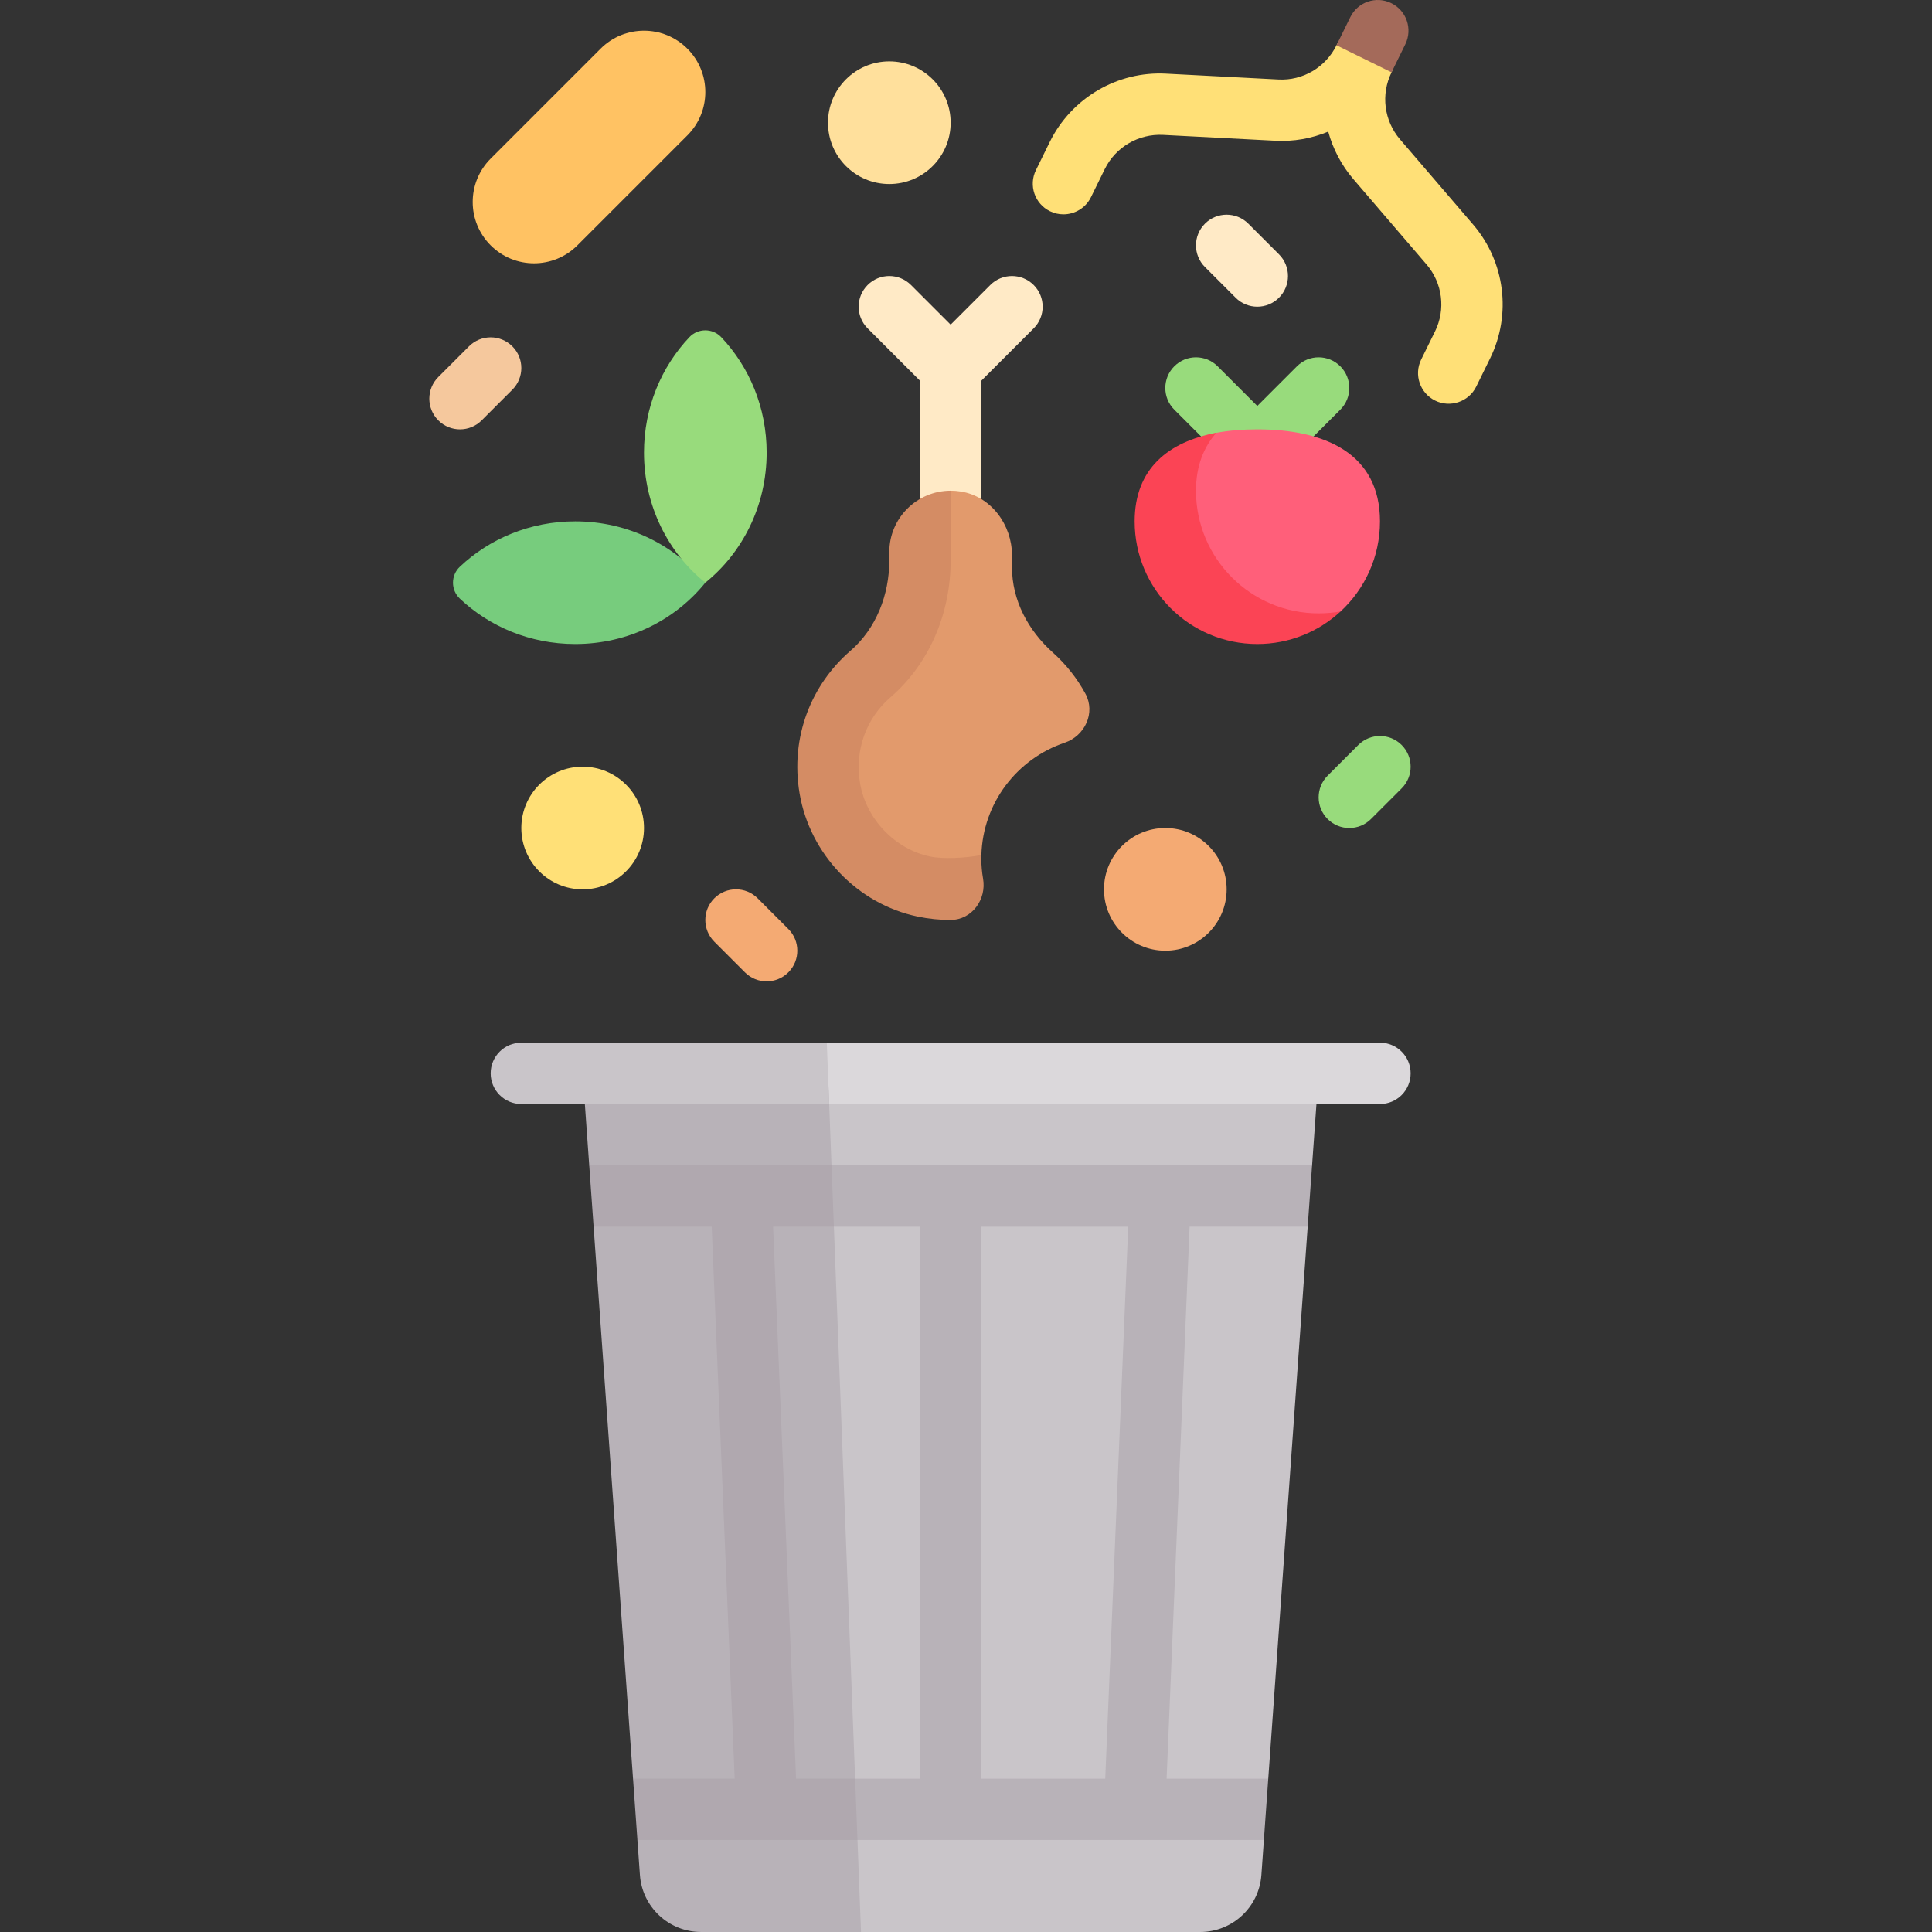 <svg id="Capa_1" enable-background="new 0 0 512 512" height="512" viewBox="0 0 512 512" width="512" xmlns="http://www.w3.org/2000/svg"><rect x="0" y="0" width="512" height="512" fill="#333333" stroke="none"/><g><g><path d="m333.201 127.203c-2.079 0-4.159-.794-5.746-2.381l-16.254-16.254c-3.175-3.175-3.175-8.317 0-11.492s8.317-3.175 11.492 0l10.508 10.508 10.508-10.508c3.175-3.175 8.317-3.175 11.492 0s3.175 8.317 0 11.492l-16.254 16.254c-1.587 1.587-3.666 2.381-5.746 2.381z" fill="#98db7c"/></g><path d="m273.932 75.529c-3.175-3.175-8.317-3.175-11.492 0l-10.508 10.508-10.508-10.508c-3.175-3.175-8.317-3.175-11.492 0s-3.175 8.317 0 11.492l13.873 13.873v37.269c0 4.488 3.635 8.127 8.127 8.127s8.127-3.639 8.127-8.127v-37.269l13.873-13.873c3.175-3.175 3.175-8.317 0-11.492z" fill="#ffeac6"/><path d="m287.65 183.841c-2.229-4.108-5.148-7.787-8.606-10.883-6.563-5.874-10.857-13.852-10.858-22.66v-3.139c0-8.096-5.532-15.601-13.524-16.901-.927-.151-1.843-.225-2.741-.224l-10.823 18.464c0 9.072-3.452 18.052-10.316 23.984-10.247 8.854-18.477 22.725-15.91 37.821 2.73 16.049 12.369 25.001 28.305 28.326 2.981.622 5.917.908 8.782.894l8.115-12.93c.405-13.875 9.52-25.526 22.062-29.761 5.41-1.827 8.238-7.971 5.514-12.991z" fill="#e29a6c"/><path d="m365.709 138.163c0 9.439-4.023 17.939-10.448 23.877 0 0-8.932 6.137-22.06 6.137-17.953 0-29.877-12.061-29.877-30.015 0-8.592 6.408-21.138 19.025-23.466 3.394-.626 7.047-.915 10.852-.915 17.954.002 32.508 6.429 32.508 24.382z" fill="#ff5f7a"/><path d="m152.438 170.671c14.135 0 26.567-6.438 34.479-16.254-7.912-9.815-20.345-16.254-34.479-16.254-11.993 0-22.761 4.635-30.581 12.035-2.416 2.286-2.416 6.15 0 8.437 7.82 7.401 18.588 12.036 30.581 12.036z" fill="#77cc7d"/><path d="m203.171 119.938c0 14.135-6.438 26.567-16.254 34.479-9.815-7.912-16.254-20.345-16.254-34.479 0-11.993 4.635-22.761 12.035-30.581 2.286-2.416 6.15-2.416 8.437 0 7.401 7.82 12.036 18.588 12.036 30.581z" fill="#98db7c"/><circle cx="154.41" cy="219.432" fill="#ffe077" r="16.254"/><circle cx="235.679" cy="32.514" fill="#ffe09c" r="16.254"/><circle cx="308.821" cy="235.686" fill="#f4aa73" r="16.254"/><g><path d="m357.582 219.432c-2.079 0-4.159-.794-5.746-2.381-3.175-3.175-3.175-8.317 0-11.492l8.127-8.127c3.175-3.175 8.317-3.175 11.492 0s3.175 8.317 0 11.492l-8.127 8.127c-1.587 1.587-3.667 2.381-5.746 2.381z" fill="#98db7c"/></g><g><path d="m121.902 113.783c-2.079 0-4.159-.794-5.746-2.381-3.175-3.175-3.175-8.317 0-11.492l8.127-8.127c3.175-3.175 8.317-3.175 11.492 0s3.175 8.317 0 11.492l-8.127 8.127c-1.587 1.587-3.666 2.381-5.746 2.381z" fill="#f5c89d"/></g><g><path d="m203.171 260.066c-2.079 0-4.159-.794-5.746-2.381l-8.127-8.127c-3.175-3.175-3.175-8.317 0-11.492s8.317-3.175 11.492 0l8.127 8.127c3.175 3.175 3.175 8.317 0 11.492-1.587 1.588-3.666 2.381-5.746 2.381z" fill="#f4aa73"/></g><g><path d="m333.201 81.275c-2.079 0-4.159-.794-5.746-2.381l-8.127-8.127c-3.175-3.175-3.175-8.317 0-11.492s8.317-3.175 11.492 0l8.127 8.127c3.175 3.175 3.175 8.317 0 11.492-1.587 1.587-3.666 2.381-5.746 2.381z" fill="#ffeac6"/></g><path d="m390.383 59.494-19.365-22.567c-4.238-4.948-5.119-11.913-2.246-17.758 1.976-4.032.317-8.901-3.714-10.877-4.04-1.992-8.905-.313-10.873 3.71v-.008c-2.873 5.849-8.944 9.436-15.436 9.067l-29.698-1.544c-12.913-.71-25.119 6.428-30.865 18.123l-3.659 7.452c-1.976 4.032-.317 8.901 3.714 10.877 1.151.567 2.373.833 3.571.833 3 0 5.889-1.671 7.302-4.544l3.659-7.452c2.873-5.841 8.952-9.381 15.436-9.059l29.698 1.544c4.9.281 9.697-.594 14.085-2.413 1.243 4.561 3.482 8.887 6.692 12.631l19.365 22.567c4.238 4.944 5.119 11.913 2.246 17.754l-3.667 7.452c-1.976 4.028-.325 8.897 3.706 10.881 3.936 1.959 8.895.359 10.881-3.706l3.667-7.456c5.747-11.686 3.977-25.623-4.499-35.507z" fill="#ffe077"/><path d="m182.157 35.88-29.141 29.141c-6.347 6.347-16.639 6.347-22.986 0-6.347-6.347-6.347-16.639 0-22.986l29.141-29.141c6.347-6.347 16.639-6.347 22.986 0 6.347 6.347 6.347 16.638 0 22.986z" fill="#ffc263"/><g><path d="m196.791 284.447 15.175 212.457c.608 8.506 7.685 15.096 16.213 15.096h89.888c8.527 0 15.605-6.59 16.213-15.096l.663-9.285-5.881-8.545 7.042-7.708 10.449-146.284-5.896-8.343 7.057-7.911 1.741-24.381z" fill="#c9c5c9"/><path d="m365.709 292.574h-145.974c-4.492 0-8.284-3.639-8.284-8.127s3.167-8.127 7.659-8.127h146.599c4.492 0 8.127 3.639 8.127 8.127s-3.635 8.127-8.127 8.127z" fill="#dbd8db"/><path d="m346.553 325.082 1.161-16.254h-127.351l-.938-24.381h-65.015l1.741 24.381 6.55 8.281-5.39 7.972 10.449 146.284 6.55 8.275-5.389 7.978.663 9.284c.607 8.506 7.685 15.096 16.212 15.096h42.382l-.938-24.381h107.701l1.161-16.254h-26.939l6.093-146.284h31.297zm-102.747 146.283h-17.189l-5.628-146.284h22.817zm49.093 0h-32.84v-146.283h38.932z" fill="#b8b2b8"/><path d="m156.481 313.446.831 11.636h31.295l6.093 146.284h-26.939l1.161 16.253h58.319l-.625-16.253h-15.65l-6.093-146.284h16.115l-.625-16.254h-64.212z" fill="#b0a8af"/><path d="m219.11 276.32h-80.954c-4.492 0-8.127 3.639-8.127 8.127s3.635 8.127 8.127 8.127h81.579z" fill="#c9c5c9"/></g><path d="m246.504 226.988c-9.325-1.944-16.968-9.928-18.579-19.412-1.468-8.643 1.548-17.162 8.063-22.793 10.135-8.754 15.944-21.98 15.944-36.281l-.011-18.466c-8.964.016-16.243 7.288-16.243 16.255v2.209c0 9.072-3.452 18.052-10.316 23.984-10.247 8.854-16.024 22.725-13.457 37.821 2.73 16.049 15.335 29.268 31.271 32.593 2.981.622 5.916.908 8.782.894 5.611-.027 9.532-5.429 8.562-10.955-.301-1.713-.461-3.474-.461-5.278 0-.388.001-.58.014-.965-4.336.826-10.192 1.099-13.569.394z" fill="#d48c64"/><path d="m349.455 162.544c-17.954 0-32.508-14.554-32.508-32.508 0-6.539 2.08-11.612 5.402-15.339-12.533 2.358-21.655 9.378-21.655 23.466 0 17.953 14.554 32.508 32.508 32.508 8.516 0 16.264-3.272 22.06-8.63-1.873.334-3.839.503-5.807.503z" fill="#fb4455"/><path d="m368.717.839c-4.04-1.992-8.905-.313-10.873 3.71l-3.659 7.444 14.587 7.175 3.659-7.452c1.976-4.031.318-8.9-3.714-10.877z" fill="#a46a5a"/></g></svg>